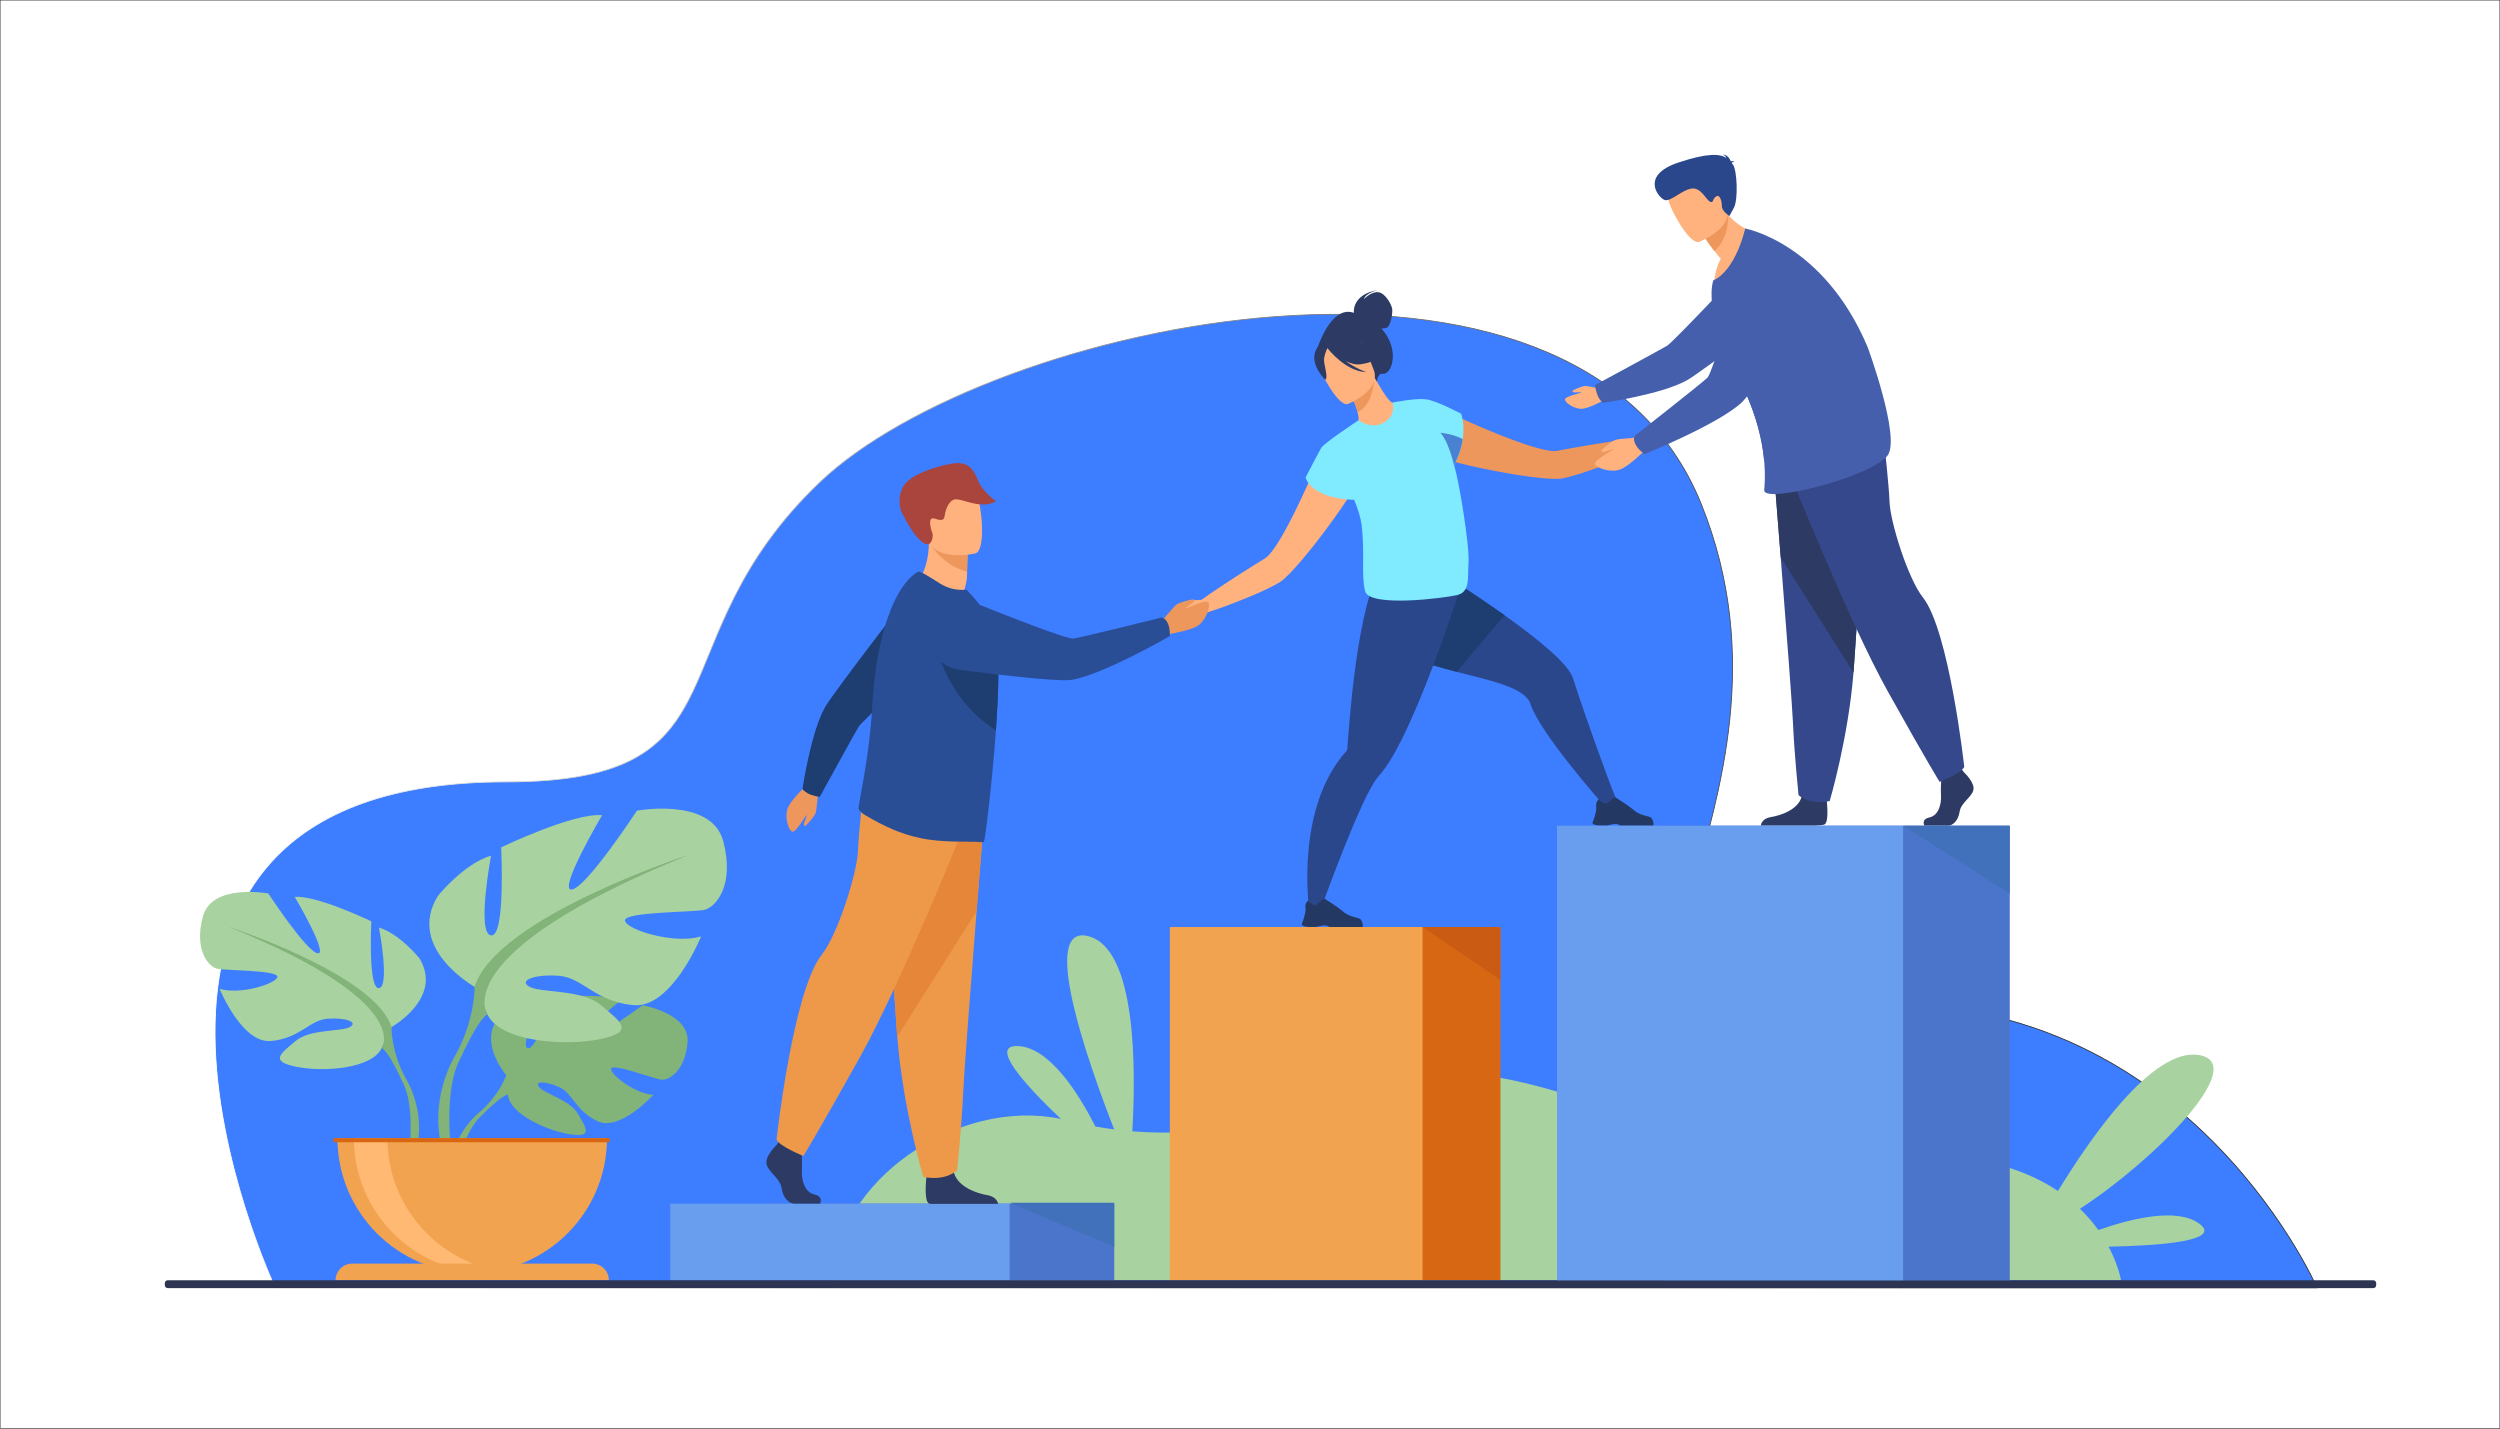 <?xml version="1.0" encoding="utf-8"?>
<!-- Generator: Adobe Illustrator 26.0.1, SVG Export Plug-In . SVG Version: 6.00 Build 0)  -->
<svg version="1.1" id="_x3C_Layer_x3E_" xmlns="http://www.w3.org/2000/svg" xmlns:xlink="http://www.w3.org/1999/xlink" x="0px"
	 y="0px" viewBox="0 0 2975 1700" style="enable-background:new 0 0 2975 1700;" xml:space="preserve">
<rect x="0" y="0" width="2975" height="1700" fill="#333333" stroke="none"/>
<style type="text/css">
	.st0{fill:#FFFFFF;stroke:#1E1A18;stroke-miterlimit:10;}
	.st1{fill:#3D7DFF;stroke:url(#SVGID_1_);stroke-miterlimit:10;}
	.st2{fill:#A8D29F;}
	.st3{fill:#4A75CB;}
	.st4{fill:#699DEE;}
	.st5{fill:#D86713;}
	.st6{fill:#F1A34F;}
	.st7{fill:#C95C12;}
	.st8{fill:#82B378;}
	.st9{fill:#FFB973;}
	.st10{fill:#ED975D;}
	.st11{fill:#2B478B;}
	.st12{fill:#233862;}
	.st13{fill:#1E3D70;}
	.st14{fill:#FFB27D;}
	.st15{fill:#2C3A64;}
	.st16{fill:#80EBFF;}
	.st17{fill:#4A82D3;}
	.st18{fill:#A9453D;}
	.st19{fill:#EE9849;}
	.st20{fill:#E58638;}
	.st21{fill:#2A4E96;}
	.st22{fill:#35488B;}
	.st23{fill:#455FAC;}
	.st24{fill:#2E3552;}
	.st25{fill:#4271BC;}
</style>
<rect class="st0" width="2975" height="1700"/>
<g>
	<g>
		<linearGradient id="SVGID_1_" gradientUnits="userSpaceOnUse" x1="255.356" y1="953.253" x2="2758.025" y2="953.253">
			<stop  offset="0" style="stop-color:#FFFFFF"/>
			<stop  offset="0.822" style="stop-color:#2F2F2F"/>
		</linearGradient>
		<path class="st1" d="M327.57,1532.46c0,0-282.69-602,274.46-602c294.38,0,173.11-165.17,373.25-356.32
			C1175.41,383,1875.34,230.28,2024.31,599.4c148.97,369.12-219.19,649.37,136.56,601.29c427.51-57.77,596.39,331.77,596.39,331.77
			H327.57z"/>
		<path class="st2" d="M2617.08,1456.08c-26.38-19.28-80.28-6.26-120.07,7.66c-5.94-8.35-13.15-16.96-21.87-25.37
			c85.71-55.21,204.08-172.95,141.34-182.92c-54.54-8.66-128.14,97.32-167.48,161.83c-40.85-27.48-103.44-47.68-199-40.67
			c-248.01,18.18-441.76-141.79-584.58-88.44c-113.55,42.42-217.62,66.19-317.98,58.07c4.32-73.32,5.26-217.27-52.32-232.2
			c-58.45-15.16-1.12,148.32,30.75,229.95c-7.48-0.96-14.94-2.1-22.38-3.42c-20.63-40.68-54.63-93.92-91.97-95.75
			c-35.16-1.71,8.23,46.15,50.94,86.7c-122.73-25.77-268.32,74-270.74,191.96h1532.26c0,0-2.71-17.22-14.74-39.92
			C2568.47,1482.4,2645.73,1477.02,2617.08,1456.08z"/>
		<g>
			<g>
				<rect x="922.12" y="1432.31" class="st3" width="403.85" height="91.19"/>
				<rect x="797.6" y="1432.31" class="st4" width="403.84" height="91.2"/>
			</g>
		</g>
		<g>
			<g>
				<g>
					
						<rect x="1484.83" y="1103.17" transform="matrix(-1 -1.224647e-16 1.224647e-16 -1 3270.377 2626.649)" class="st5" width="300.71" height="420.31"/>
					
						<rect x="1392.12" y="1103.17" transform="matrix(-1 -1.224647e-16 1.224647e-16 -1 3084.939 2626.649)" class="st6" width="300.71" height="420.31"/>
				</g>
			</g>
			<polygon class="st7" points="1692.82,1103.17 1785.54,1166.28 1785.54,1103.17 			"/>
		</g>
		<g>
			<path class="st8" d="M764.56,1196.27c0,0-56.24,41.82-67.2,39.28c-10.97-2.54,41.1-45.14,41.1-45.14
				c-19.59-9.42-80.49-3.51-80.49-3.51s-20.29,65.42-30.29,60.26c-10-5.16,20.92-57.01,20.92-57.01
				c-21.82-1.32-48.58,14.89-48.58,14.89c-36.64,28.93,2.41,74.49,2.41,74.49s-7.52,22.52-30.66,43.03c0,0-33.04,24.44-35.34,68.1
				l6,0.54c0,0,9.51-40.67,26.79-59.9c0.67-0.7,1.65-1.7,2.85-2.91c2.82-2.61,4.79-4.56,6.11-6.02c8.6-8.26,20.48-18.79,26.21-19.81
				c0,0-0.29-1.05-0.24-2.88c0.08,0.92,0.16,1.87,0.24,2.88c1.96,23.02,46.63,43.13,74.11,47.26c27.48,4.13,18.98-7.16,9.52-23.91
				c-9.47-16.75-39.43-24.24-46.27-31.96c-6.84-7.71,7.3-7.73,23.85-0.17c16.55,7.56,18.82,27.72,45.38,40.44
				c26.56,12.72,66.52-31.35,66.52-31.35c-21.17-1.07-51.39-24.06-50.3-31.09c1.09-7.03,51.31,12.13,59.89,13.05
				c8.58,0.92,28.12-9.76,31.14-44.34C821.24,1205.92,764.56,1196.27,764.56,1196.27z"/>
			<g>
				<path class="st2" d="M465.9,1222.24c0,0,62.11-34.78,33.13-81.99c0,0-23.19-28.99-48.03-36.44c0,0,13.25,70.4,0,72.05
					c-13.25,1.66-9.11-79.5-9.11-79.5s-65.43-31.47-91.1-28.99c0,0,40.58,68.74,27.33,67.08c-13.25-1.66-58.8-71.22-58.8-71.22
					s-67.08-12.42-77.85,27.33c-10.77,39.75,6.62,59.63,16.56,62.11c9.94,2.48,73.71,1.66,72.05,9.94
					c-1.66,8.28-44.72,21.53-68.74,14.08c0,0,26.5,65.43,61.29,62.11c34.78-3.31,45.55-24.85,67.08-26.5s37.27,4.14,26.5,9.94
					c-10.77,5.8-47.21,1.9-64.6,16.68c-17.39,14.79-31.47,23.9,0.83,30.52c32.3,6.63,90.27,2.48,101.86-22.36
					C465.9,1222.24,465.9,1222.24,465.9,1222.24z"/>
				<path class="st8" d="M482.46,1282.69c-17.39-32.3-16.56-60.46-16.56-60.46c-19.88-62.94-193.79-119.26-193.79-119.26
					c221.12,89.44,182.2,144.1,182.2,144.1c5.96,3.48,14.89,20.05,21.1,32.77c0.88,2.16,2.28,5.16,4.36,9.22l0,0
					c0.84,1.84,1.52,3.34,1.98,4.39c11.38,28.49,5.35,77.68,5.35,77.68l6.9,1.85C509.28,1323.42,482.46,1282.69,482.46,1282.69z"/>
			</g>
			<g>
				<path class="st2" d="M564.71,1174.27c0,0-81.88-45.85-43.67-108.08c0,0,30.57-38.21,63.32-48.03c0,0-17.47,92.79,0,94.98
					c17.47,2.18,12.01-104.8,12.01-104.8s86.24-41.48,120.09-38.21c0,0-53.49,90.61-36.03,88.43c17.47-2.18,77.51-93.88,77.51-93.88
					s88.43-16.38,102.62,36.03c14.19,52.4-8.73,78.6-21.83,81.88c-13.1,3.28-97.16,2.18-94.98,13.1s58.95,28.38,90.61,18.56
					c0,0-34.93,86.24-80.78,81.88c-45.85-4.37-60.04-32.75-88.43-34.93s-49.13,5.46-34.93,13.1c14.19,7.64,62.23,2.5,85.15,21.99
					c22.92,19.49,41.48,31.5-1.09,40.23c-42.57,8.73-118.99,3.28-134.28-29.48C564.71,1174.27,564.71,1174.27,564.71,1174.27z"/>
				<path class="st8" d="M820.17,1017.06c0,0-229.25,74.23-255.45,157.2c0,0,1.09,37.12-21.83,79.69c0,0-35.35,53.69-15.2,119.04
					l9.1-2.44c0,0-7.95-64.84,7.06-102.39c0.61-1.38,1.5-3.37,2.61-5.79c0,0,0,0,0,0c2.74-5.36,4.58-9.31,5.75-12.16
					c8.17-16.76,19.95-38.61,27.81-43.19C580,1207.02,528.69,1134.97,820.17,1017.06z"/>
			</g>
			<path class="st6" d="M561.96,1514.72c88.58,0,160.38-71.81,160.38-160.38H401.57C401.57,1442.92,473.38,1514.72,561.96,1514.72z"
				/>
			<path class="st9" d="M601.42,1513.5c-6.52,0.81-13.17,1.23-19.93,1.23c-88.57,0-160.37-71.81-160.37-160.38h39.84
				C460.96,1436.17,522.25,1503.68,601.42,1513.5z"/>
			<path class="st6" d="M704.77,1503.69H419.14c-10.93,0-19.79,8.86-19.79,19.79h325.2
				C724.55,1512.55,715.69,1503.69,704.77,1503.69z"/>
			<path class="st5" d="M723.53,1354.34H398.76c-1.36,0-2.46,1.1-2.46,2.46s1.1,2.46,2.46,2.46h324.77c1.36,0,2.46-1.1,2.46-2.46
				S724.88,1354.34,723.53,1354.34z"/>
		</g>
		<g>
			<path class="st10" d="M1961.13,509.78c-4.65-0.71-18.66,12.25-18.66,12.25l0,0c-29.91,3.46-73.65,11.4-89.39,14.43
				c-11.16,2.15-41.17-8.08-70.49-19.83c-34.87-13.98-68.75-30.1-68.75-30.1c-19.35-0.99-41.32,34.31-2.08,56.76
				c5.99,3.43,28.5,9.27,54.41,14.61c0,0,0,0,0.01,0c35.75,7.37,77.98,13.76,92.36,11.51c16.7-2.61,63.97-19.9,92.09-33.15v0
				c0,0,0.03-0.01,0.07-0.04c0.11-0.05,0.21-0.1,0.31-0.15c1.69-0.79,8.57-3.85,13.16-3.58c5.27,0.31,17-9.33,17.36-11.9
				C1981.88,518.01,1965.78,510.48,1961.13,509.78z"/>
			<path class="st11" d="M1924.61,954.46l-16.47,3.35c0,0-75.37-84.68-87-120.32c-6.22-19.04-46.01-27.27-87.6-38.02
				c-36.19-9.36-73.74-20.63-91.68-42.63c-38.55-47.26,24.21-105.34,24.21-105.34s66.72,39.66,124.29,80.62
				c40.23,28.63,75.99,57.9,81.38,74.72C1884.83,847.76,1912.58,925.52,1924.61,954.46z"/>
			<path class="st12" d="M1902.56,982.4h9.26c3.1-0.49,5.39-1.39,8.58-1.8c4.83-0.63,7.06,1.35,7.5,1.8
				c0.06,0.06,0.09,0.09,0.09,0.09h39.35c0.99-1.41,0.04-4.69-0.89-7.1c-0.63-1.64-1.99-2.88-3.68-3.37
				c-4.17-1.21-12.4-2.29-19.93-9.11c-4.24-3.83-20.47-14.08-20.47-14.08l-0.09-0.02c-0.36,0.01-2.05,0.53-9.44,6.76
				c-3.82,3.22-10.32-4.54-10.32-4.54s-1.22,1.01-2.13,2.89c-0.73,1.49-1.27,3.53-0.85,6.04c0.59,3.55-1.31,10.14-2.82,14.59
				c-0.92,2.7-1.69,4.62-1.69,4.62S1894.59,981.4,1902.56,982.4z"/>
			<path class="st13" d="M1790.36,732.13l-56.82,67.35c-36.19-9.36-73.74-20.63-91.68-42.63c-38.55-47.26,24.21-105.34,24.21-105.34
				S1732.8,691.16,1790.36,732.13z"/>
			<path class="st11" d="M1738.73,696.95c0,0-4.58,14.44-12.04,36.17c-9.43,27.48-23.47,66.6-38.71,102.88
				c-3.35,7.97-6.75,15.81-10.18,23.36c-12.67,27.92-25.64,51.85-37.05,64.02c-20.52,21.87-70.39,162.43-70.39,162.43l-12.43-3.44
				c0,0-17.33-120.03,44.05-188.33c0.66-0.73,1.17-1.57,1.24-2.55c0.01-0.01,0.01-0.02,0.01-0.03
				c0.82-10.11,3.74-55.39,10.09-101.26c1.56-11.26,3.33-22.54,5.32-33.35c0.12-0.69,0.26-1.38,0.38-2.06
				c9.34-50,18.28-72.24,29.82-83.42l84.86,24.16L1738.73,696.95z"/>
			<path class="st12" d="M1556.54,1103.08h9.26c3.1-0.49,5.39-1.39,8.58-1.8c4.83-0.63,7.06,1.35,7.5,1.8
				c0.06,0.06,0.09,0.09,0.09,0.09h39.35c0.99-1.41,0.04-4.69-0.89-7.1c-0.63-1.64-1.99-2.88-3.68-3.37
				c-4.17-1.21-12.4-2.28-19.93-9.1c-4.24-3.83-20.47-14.08-20.47-14.08l-0.09-0.02c-0.36,0.01-2.05,0.53-9.44,6.76
				c-3.82,3.22-10.32-4.54-10.32-4.54s-1.22,1.01-2.13,2.89c-0.73,1.48-1.27,3.53-0.84,6.04c0.59,3.55-1.31,10.14-2.82,14.59
				c-0.92,2.7-1.69,4.62-1.69,4.62S1548.57,1102.08,1556.54,1103.08z"/>
			<path class="st14" d="M1574.74,533.71c0,0-14.2,34.74-30.57,68.55c-13.77,28.43-29.07,56.2-38.77,62.12
				c-13.68,8.36-51.36,31.93-75.81,49.51c0,0-19.08-0.14-22.04,3.51c-2.96,3.65-9.8,20.06-7.81,21.72c2,1.66,17.16,0.89,20.85-2.89
				c3.21-3.29,10.37-5.66,12.15-6.21c0.11-0.03,0.22-0.07,0.33-0.1c0.05-0.01,0.08-0.02,0.08-0.02v0
				c29.71-9.14,76.3-28.18,90.4-37.49c12.14-8.02,39.07-41.18,60.54-70.69c0.01,0,0.01,0,0.01,0
				c15.57-21.39,28.27-40.87,30.39-47.44C1628.4,531.26,1588.38,519.95,1574.74,533.71z"/>
			<path class="st15" d="M1649,397.49c-1.69-2.46-3.39-4.63-5.09-6.57c2.1,0.04,4.38-0.16,6.27-0.94
				c4.98-2.06,7.26-17.88,6.51-22.58c-0.75-4.69-7.67-18.26-16.21-19.62c-8.54-1.35-17.36,8.13-17.36,8.13
				c1.58-6.84,16.02-10.79,16.02-10.79c-29.75,5.49-28.24,25.33-28.03,27.16c-27.24-9.7-43.22,41.59-43.22,41.59l70.55,41.57
				c0,0,0.18-11.33,6.92-10.6C1655.85,445.99,1664.59,420.21,1649,397.49z"/>
			<path class="st14" d="M1653.5,505.11c-16.19,7.63-37.67-3.36-37.55-3.48c1.39-1.39,0.9-5.54-0.37-10.98
				c-1.27-5.67-4.28-13.41-9.83-22.66c-1.16-1.97-2.31-3.93-3.7-6.01l1.85-0.69l31.45-12.6c0,0,5.09,9.13,10.41,17.46
				c4.51,6.94,9.25,13.18,11.33,12.95C1657.2,478.98,1678.01,493.32,1653.5,505.11z"/>
			<path class="st10" d="M1635.34,451.81c-0.81,11.21-4.62,31.45-19.77,38.85c-1.27-5.67-4.28-13.41-9.83-22.66L1635.34,451.81z"/>
			<path class="st14" d="M1603.9,480.76c0,0,40.94-16.14,30.5-41.48c-10.44-25.34-12.19-44.49-38.77-35.26
				c-26.58,9.23-27.65,20.98-26.22,30.29C1570.84,443.61,1592.98,484.3,1603.9,480.76z"/>
			<path class="st15" d="M1619.17,433.5c18.9-2.67,24.42-10.31,24.42-10.31s-17.41-5-27.64-22.05c0,0-21.25-7.17-37,4.81
				c-0.96,1.25-1.65,2.71-1.99,4.44c-3.61-1.18-9.04-0.88-12.17,9.33c-4.71,15.32,12.03,32.06,12.03,32.06
				c4.06-1.15-0.52-14.8-1.16-22.09c-0.47-5.36,2.42-12.23,3.98-15.49c2,2.6,21.95,27.66,46.3,28.66c0,0-12.86-4.46-24.57-13.19
				C1607.21,432.53,1613.4,434.31,1619.17,433.5z"/>
			<path class="st16" d="M1731.45,557.33c-0.35-1.22-0.72-2.49-1.11-3.79c6.08-11.62,9.07-22.1,10.33-30.96
				c2.78-18.73-1.96-30.29-1.96-30.29s-28.4-15.06-40.94-16.98c-0.05-0.02-0.11-0.04-0.16-0.05c-0.15-0.02-0.32-0.04-0.5-0.05
				c-12.66-1.75-40.06,3.85-40.06,3.85s5.29,14.07-9.63,23.46c-14.91,9.38-30.84-2.4-30.84-2.4c-0.48,0.32-0.99,0.68-1.52,1.05
				c0,0,0,0,0,0c0,0-39.24,25.89-42.77,31.81c-3.52,5.92-18.62,35.21-18.62,35.21s4.79,24.6,57.8,26.65
				c4.36,10.57,7.69,20.88,8.78,29.48c4.21,33.39-0.68,59.72,4.23,79.21c4.91,19.49,93.36,8.38,109.38,4.63
				c16.02-3.75,12.42-20.85,13.65-37.47C1749.06,649.8,1736.67,575.74,1731.45,557.33z"/>
			<path class="st17" d="M1740.67,522.57c-1.27,8.9-4.28,19.42-10.41,31.1c-1.39-6.13-7.05-28.56-16.19-38.73
				C1714.08,514.94,1729.46,516.33,1740.67,522.57z"/>
		</g>
		<g>
			<path class="st10" d="M1380.52,741.38c0,0,16.48-19.97,20.03-22.33c3.55-2.36,19.11-6.5,20-5.67c0.89,0.83,0.93,2.04-1,3.74
				c-1.93,1.7-9.29,6-8.24,6.48c1.05,0.48,23.26-10.57,26.46-6.85c3.2,3.72-1.81,19.07-10.37,26.43s-34.1,10.5-35.71,11.52
				C1378.07,763.42,1380.52,741.38,1380.52,741.38z"/>
			<path class="st14" d="M1090.39,695.27c0,0,23.67,28.09,53.82,16.34c0,0,6.49-15.69,6.58-27.25c0.01-1.42,0.03-2.8,0.05-4.11
				c0.16-13.02,0.6-20.33,0.6-20.33s-0.01,0-0.03-0.01c-1.37-0.57-46.09-18.93-46.05-17.41
				C1106.13,677.72,1090.39,695.27,1090.39,695.27z"/>
			<path class="st10" d="M1109.85,650.9c4.31,7.99,19.11,23.63,40.99,29.34c0.16-13.02,0.6-20.33,0.6-20.33s-0.01,0-0.03-0.01
				C1150.17,659.58,1108.57,648.54,1109.85,650.9z"/>
			<path class="st14" d="M1160.81,658.56c0,0-50.29,11.82-57.17-19.61c-6.88-31.43-18-51.07,13.81-59.95
				c31.82-8.88,40.7,1.75,45.55,11.68C1167.85,600.62,1173.71,654.68,1160.81,658.56z"/>
			<path class="st18" d="M1105.36,647.52c-0.69,0.44-11.51,3.76-32-37.06c-3.22-6.41-5.41-20.27,2.09-32.52
				c7.5-12.25,34.09-21.88,56.18-26.07c22.09-4.19,27.39,8.24,32.6,20.73c5.46,13.11,21.23,23.91,21.23,23.91
				c-19.05,10.64-41.99-4.58-49.94-2.08c-7.95,2.5-10.76,15.03-11.35,19.05c-0.6,4.01-1.51,7.35-11.51,3.76
				c-10-3.59-4.52,14.17-2.92,17.56C1109.73,634.8,1111.09,643.84,1105.36,647.52z"/>
			<g>
				<path class="st15" d="M975.82,1432.31h-30.45c-6.38,0-13.48-6.48-15.25-18.33c-1.78-11.87-14.9-18.33-17.74-28.04
					c-2.84-9.71,11.71-23.37,11.71-23.37l2.43-3.17l2.53-3.3l24.12,5.75c0,0,0.59,5.82,0.97,13.23c0.26,5.35,0.4,11.54,0.1,16.97
					c-0.71,12.95,3.58,26.88,14.92,29.4C980.51,1423.96,975.82,1432.31,975.82,1432.31z"/>
				<path class="st15" d="M1187.79,1432.6h-80.71c-0.77-0.16-1.36-0.33-1.71-0.51c-5.39-2.78-3.7-24.02-3.05-30.58
					c0.12-1.21,0.21-1.93,0.21-1.93s28.38-23.37,32.29-5.48c0.12,0.56,0.27,1.11,0.42,1.65v0.01c4.93,16.75,26.95,24.35,39.67,26.47
					C1184.63,1423.86,1187.15,1429.69,1187.79,1432.6z"/>
				<path class="st19" d="M1171.53,965.85c0,0-4.31,53.78-9.38,118.42c-6.89,87.82-15.17,195.68-15.99,216.11
					c-1.42,35.48-7.1,92.24-7.1,92.24s-13.47,13.48-40.44,7.8c0,0-24.03-81.02-30.9-166.75c-0.11-1.41-0.21-2.82-0.32-4.24
					c-6.38-87.27-16.32-271.04-16.32-271.04L1171.53,965.85z"/>
				<path class="st20" d="M1171.53,965.85c0,0-4.31,53.78-9.38,118.42l-94.42,149.41c-0.11-1.41-0.21-2.82-0.32-4.24
					c-6.38-87.27-16.32-271.04-16.32-271.04L1171.53,965.85z"/>
				<path class="st19" d="M1151.84,972.24c0,0-77.69,194.76-128.78,286.29c-51.08,91.53-67.05,117.07-67.05,117.07
					s-29.27-11.71-31.93-19.69c0,0,19.54-176.7,53.75-219.78c19.33-24.34,42.04-97.38,43.1-122.92c1.06-25.54,6.92-76.1,6.92-76.1
					L1151.84,972.24z"/>
			</g>
			<g>
				<path class="st10" d="M973.96,939.8c0,0-2.01,24.32-3.49,28.06c-1.47,3.73-11.3,15.31-12.43,15.15s-1.82-1.08-1.24-3.43
					c0.58-2.36,3.96-9.64,2.89-9.45c-1.07,0.19-12.32,20.7-16.79,19.54c-4.48-1.16-8.86-15.74-6.19-26.04
					c2.67-10.3,20.75-26.47,21.44-28.13C964,921.43,973.96,939.8,973.96,939.8z"/>
				<path class="st13" d="M965.62,945.97c8.6,2.76,9.98,2.14,9.98,2.14s41.85-76.2,46.09-83.18c4.24-6.98,88.87-85.45,88.87-85.45
					l-21.75-81.1c0,0-96.25,124.64-106.65,142.53c-17.18,29.55-27.24,98.2-27.24,98.2S958.87,943.8,965.62,945.97z"/>
			</g>
			<path class="st21" d="M1187.93,811.32c-0.3,16.66-1.27,35.38-2.57,54.39c-0.08,1.13-0.16,2.26-0.24,3.38
				c-0.83,11.78-1.74,23.59-2.78,35.1c-0.42,4.62-0.86,9.18-1.32,13.66l-0.07,0.6c-0.04,1.68-0.24,3.5-0.43,5.16
				c-4.24,43.13-8.69,77.2-9.52,77.72c-0.99,0.66-2.1,0.99-3.31,0.84c-11.31-1.42-45.05,1.15-72.68-4.87
				c-23.31-4.92-43.38-14.24-64.66-26.81c-2.82-1.67-9.26-6.09-8.74-9.39c0.51-3.63,1.46-8.88,2.67-15.47
				c4.19-22.94,11.42-62.4,13.89-108.58c0.48-8.6,1.18-17.1,2.09-25.45c2.37-21.76,6.17-42.43,11.27-60.79
				c9.47-34.11,23.39-60.22,40.85-70.44c2.28-1.28,14.56,6.53,25.83,13.77c10.41,6.68,21.38,8.52,32.04,7.59l9.38,10.38
				c11.36,13.21,23.46,30.8,26.77,55.79c0.25,1.85,0.46,3.81,0.64,5.89C1187.96,783.99,1188.19,796.88,1187.93,811.32z"/>
			<path class="st13" d="M1187.93,811.32c-0.3,16.66-1.27,35.38-2.57,54.39c-0.08,1.13-0.16,2.26-0.24,3.38
				c-64.6-40.44-74.55-114.43-74.55-114.43c31.78,1.39,57.03,8.7,76.49,19.15C1187.96,783.99,1188.19,796.88,1187.93,811.32z"/>
			<g>
				<path class="st21" d="M1390.33,743.38c-3.33-9.01-8.51-8.42-8.51-8.42s-96.05,23.94-104.67,24.96
					c-8.62,1.03-103.43-37.02-103.43-37.02s-37.32-16.75-54.8-1.46c-15.19,13.29-15.88,30.12-12.33,44.26
					c4.24,16.85,18.49,29.29,35.72,31.49c38.68,4.93,115.86,14.2,132.03,11.95c36-5.01,117.58-52.1,117.58-52.1
					S1392.94,750.45,1390.33,743.38z"/>
			</g>
		</g>
		<g id="man_2_">
			<g>
				<path class="st15" d="M2337.46,919.43c0,0,13.34,12.37,10.74,21.16c-2.6,8.79-14.65,14.65-16.27,25.39s-8.14,16.6-14,16.6
					s-27.93,0-27.93,0s-4.31-7.56,6.1-9.84c10.42-2.28,14.34-14.9,13.69-26.62c-0.65-11.72,0.98-27.34,0.98-27.34l22.13-5.21
					L2337.46,919.43z"/>
				<path class="st15" d="M2171.14,981.11c-1.35,0.68-6.11,1.15-12.64,1.46h-63.16c0.21-1.88,1.68-8.58,12.01-10.24
					c11.67-1.9,31.88-8.68,36.39-23.6c0.15-0.48,0.28-0.97,0.39-1.46c3.58-15.95,29.61,4.88,29.61,4.88s0.08,0.64,0.19,1.73
					C2174.54,959.73,2176.08,978.65,2171.14,981.11z"/>
				<path class="st22" d="M2110.44,554.54c0,0,3.96,49.34,8.6,108.65c6.32,80.57,13.92,179.53,14.67,198.28
					c1.3,32.55,6.51,84.63,6.51,84.63s12.36,12.37,37.11,7.16c0,0,22.05-74.34,28.35-152.99c0.1-1.29,0.2-2.59,0.29-3.89
					c5.86-80.07,14.97-248.67,14.97-248.67L2110.44,554.54z"/>
				<path class="st15" d="M2110.44,554.54c0,0,3.96,49.34,8.6,108.65l86.63,137.07c0.1-1.29,0.2-2.59,0.29-3.89
					c5.86-80.07,14.97-248.67,14.97-248.67L2110.44,554.54z"/>
				<path class="st22" d="M2128.5,560.4c0,0,71.28,178.69,118.15,262.66c46.87,83.97,61.52,107.41,61.52,107.41
					s26.85-10.74,29.29-18.06c0,0-17.92-162.12-49.31-201.63c-17.74-22.33-38.57-89.34-39.54-112.78
					c-0.98-23.43-6.35-69.82-6.35-69.82L2128.5,560.4z"/>
			</g>
			<g>
				<path class="st14" d="M1908.64,463.48c0,0-19.33-4.42-22.59-4.2c-3.25,0.22-14.64,4.99-14.79,5.91
					c-0.15,0.92,0.39,1.67,2.35,1.81c1.97,0.13,8.44-0.7,8.03,0.08c-0.41,0.78-19.06,4.45-19.26,8.2
					c-0.21,3.75,10.01,10.73,18.64,11.2c8.63,0.47,25.6-9.56,27.06-9.69C1920.43,475.72,1908.64,463.48,1908.64,463.48z"/>
				<path class="st23" d="M1900.37,468.39c-2.77-8.83-2.12-10.24-2.12-10.24s78.37-42.38,85.55-46.68
					c7.18-4.3,88.17-90.49,88.17-90.49l82.96,22.83c0,0-128.38,97.79-146.78,108.33c-30.4,17.4-100.81,27.25-100.81,27.25
					S1902.54,475.33,1900.37,468.39z"/>
			</g>
			<path class="st14" d="M2097.1,279.09c0,0-29.08,51.17-57.51,57.85c0,0,1.18-17.19,8.11-28.95c-2.83-3.34-5.32-6.41-7.48-9.16
				c-7.16-9.17-10.56-14.78-10.56-14.78l9.65-25.94l6.55-17.6c3.15,5.71,6.61,10.58,10.23,14.74
				C2074.71,276.67,2097.1,279.09,2097.1,279.09z"/>
			<path class="st10" d="M2056.08,255.25c0,0,3.47,25.64-15.87,43.58c-7.16-9.17-10.56-14.78-10.56-14.78l9.65-25.94
				C2049.65,254.96,2056.08,255.25,2056.08,255.25z"/>
			<path class="st14" d="M2021.99,287.83c0,0,43.46-16.94,32.49-43.84c-10.97-26.9-12.74-47.2-40.95-37.52
				c-28.21,9.68-29.38,22.13-27.9,32C1987.1,248.33,2010.41,291.54,2021.99,287.83z"/>
			<path class="st23" d="M2246.47,541.68c-17.53,25.2-148.59,58.88-147.04,41.43c0.59-6.68,1.39-18.45-0.02-34.41
				c-0.33-3.74-0.79-7.7-1.39-11.89c-3.33-22.92-11.24-52.4-28.88-86.51c-1.32-2.56-2.7-5.13-4.13-7.74
				c-7.26-13.21-13.45-27.17-18.17-40.83c-9.08-26.24-12.74-51.35-8.16-67.76c0.02-0.08,0.04-0.15,0.07-0.23
				c27.4-12.67,38.01-61.8,38.01-61.8s93.47,16.78,145.82,141.37C2222.59,413.31,2261.72,519.75,2246.47,541.68z"/>
			<path class="st23" d="M2099.41,548.71c-0.33-3.74-0.79-7.7-1.39-11.89c-3.33-22.92-11.24-52.4-28.88-86.51
				c3.03-18.36,7.21-33.63,11.8-40.5c18.64-27.94,29.5-32.3,29.5-32.3S2138.39,495.4,2099.41,548.71z"/>
			<g>
				<path class="st14" d="M1952.08,520.66c0,0-25.86,1.36-29.86,2.8c-4.01,1.44-16.6,11.49-16.46,12.7c0.14,1.21,1.09,1.96,3.6,1.43
					c2.52-0.54,10.35-3.89,10.11-2.76c-0.24,1.13-22.34,12.4-21.26,17.18c1.08,4.79,16.4,9.89,27.41,7.4
					c11.01-2.5,28.73-21.16,30.51-21.84C1971.25,531.8,1952.08,520.66,1952.08,520.66z"/>
				<path class="st23" d="M1947.2,530.46c-5.18-8.37-1.45-12.19-1.45-12.19s79.87-62.54,86.13-68.86
					c6.26-6.32,35.26-106.92,35.26-106.92s9.98-40.71,33.36-45.2c20.31-3.9,34.35,6.15,43.54,17.93
					c10.95,14.04,12.02,33.4,2.94,48.71c-20.39,34.36-61.53,102.58-73.55,114.23c-26.74,25.94-116.2,62.18-116.2,62.18
					S1951.27,537.03,1947.2,530.46z"/>
			</g>
			<path class="st11" d="M2060.72,194.02c0.3-0.6,1.19-1.24,3.35-1.9c0,0-2.02-0.68-4.38-0.16c-1.22-2.98-4.18-8.05-9.75-8.09
				c0,0,3.19,0.83,4.37,4.02c-7.62-4.83-21.75-6.23-57.02,5.51c-46.48,15.48-23.26,42.47-16.22,44.63
				c7.05,2.16,20.02-11.72,31.68-13.62c11.67-1.9,17.98,14.35,22.42,15.7c4.45,1.35,1.92-2.35,6.58-6.05
				c4.66-3.7,7.33,5.01,7.23,11.13c-0.1,6.12,8.98,11.92,8.98,11.92s0,0,5.33-9.77c5.33-9.77,3.88-45.23-1.21-51.62
				C2061.62,195.17,2061.18,194.6,2060.72,194.02z"/>
		</g>
		<path class="st24" d="M2824.21,1532.87H199.58c-1.9,0-3.46-1.56-3.46-3.46v-2.47c0-1.9,1.56-3.46,3.46-3.46h2624.63
			c1.9,0,3.46,1.56,3.46,3.46v2.47C2827.67,1531.32,2826.11,1532.87,2824.21,1532.87z"/>
		<polygon class="st25" points="1325.96,1431.28 1325.96,1483.89 1201.44,1431.28 		"/>
		<rect x="1979.83" y="982.57" class="st3" width="411.82" height="540.91"/>
		<rect x="1852.84" y="982.58" class="st4" width="411.83" height="540.91"/>
		<polygon class="st25" points="2391.65,982.58 2391.65,1063.46 2264.67,982.58 		"/>
	</g>
</g>
</svg>
